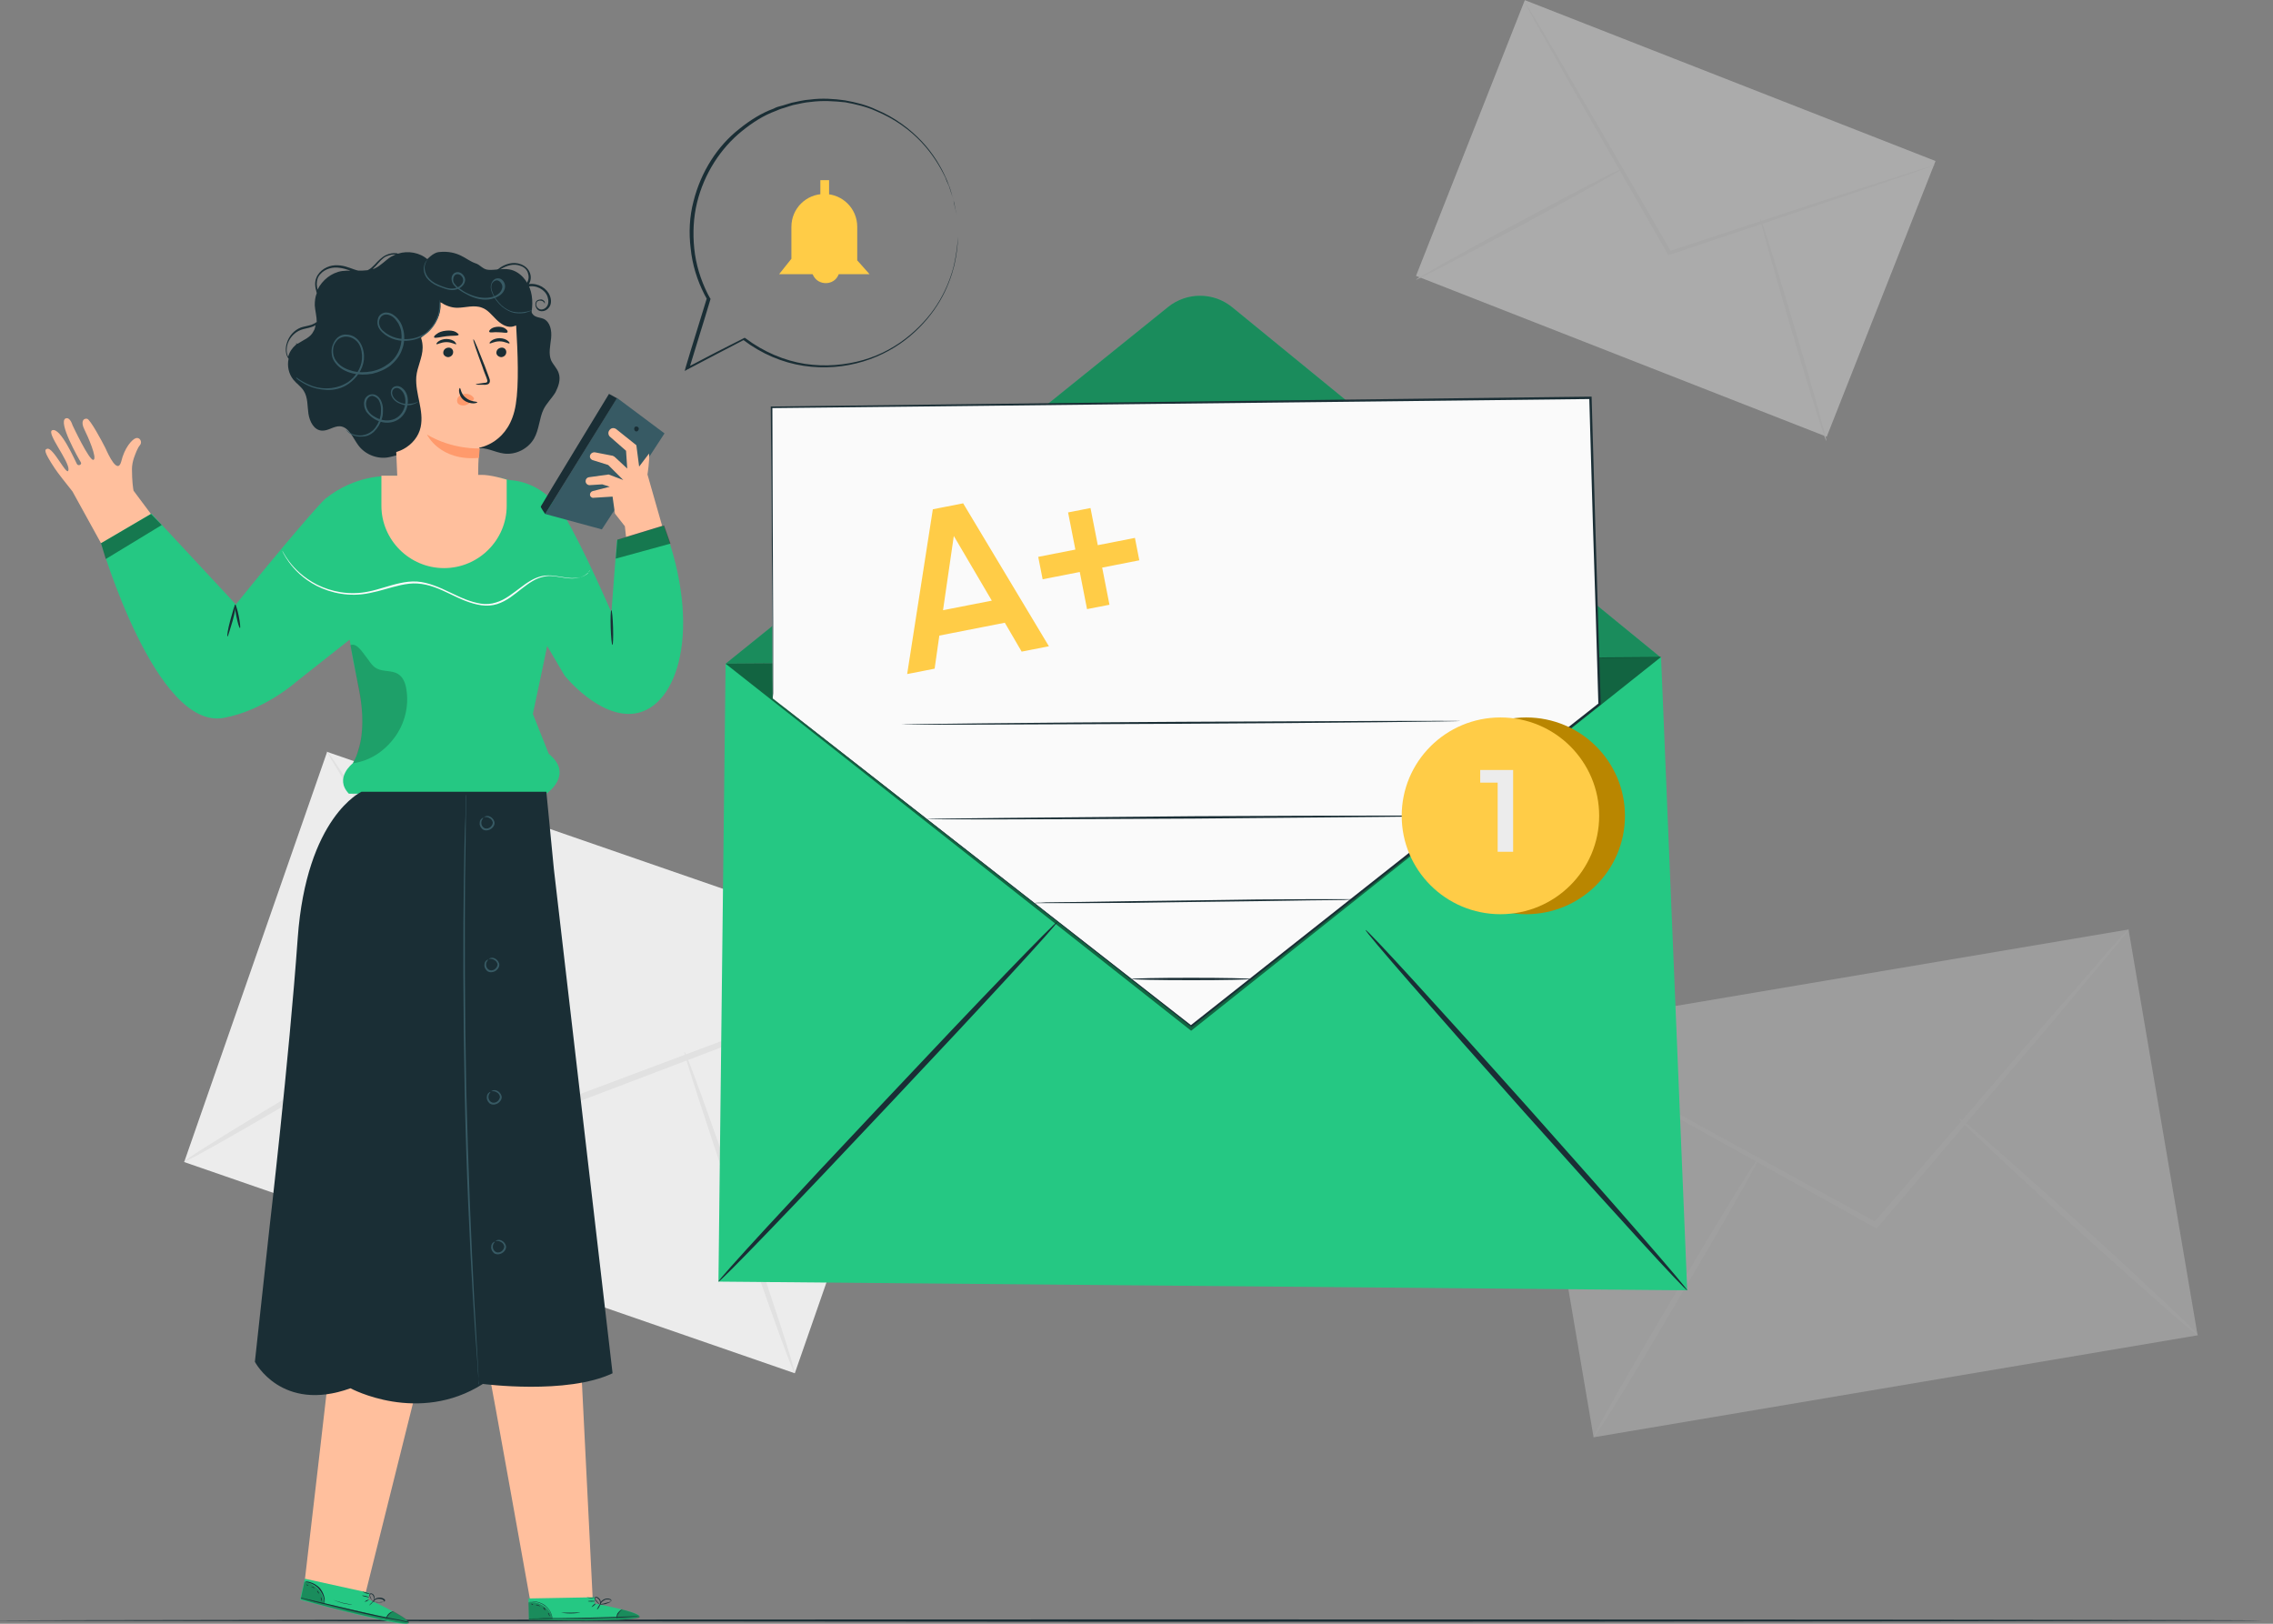 <svg width="203" height="145" viewBox="0 0 203 145" fill="none" xmlns="http://www.w3.org/2000/svg">
<rect x="0" y="0" width="203" height="145" fill="#808080" stroke="none"/>
<g clip-path="url(#clip0_39_384)">
<path d="M83.749 86.005L29.215 67.143L16.449 103.771L70.983 122.633L83.749 86.005Z" fill="#ECECEC"/>
<path d="M83.749 85.977C83.749 85.977 83.536 86.118 83.076 86.294C82.58 86.506 81.907 86.753 81.093 87.106C79.322 87.811 76.808 88.764 73.762 89.963C67.493 92.362 58.958 95.608 49.467 99.207L49.255 99.277L49.148 99.101C49.077 98.96 48.971 98.819 48.865 98.678C43.411 89.999 38.488 82.167 34.876 76.416C33.141 73.594 31.689 71.3 30.697 69.642C30.236 68.866 29.847 68.266 29.564 67.772C29.316 67.349 29.174 67.102 29.209 67.102C29.209 67.102 29.387 67.314 29.67 67.702C29.989 68.161 30.378 68.76 30.874 69.501C31.936 71.124 33.389 73.382 35.195 76.169C38.842 81.884 43.836 89.717 49.325 98.325C49.432 98.466 49.502 98.607 49.609 98.748L49.29 98.642C58.781 95.079 67.352 91.869 73.62 89.54C76.701 88.411 79.216 87.494 80.987 86.824C81.837 86.541 82.509 86.294 83.005 86.118C83.501 86.047 83.749 85.977 83.749 85.977Z" fill="#E1E1E1"/>
<path d="M16.46 103.723C16.389 103.582 22.232 99.983 29.528 95.679C36.823 91.375 42.773 87.953 42.844 88.094C42.915 88.235 37.071 91.833 29.776 96.138C22.48 100.477 16.53 103.864 16.46 103.723Z" fill="#E1E1E1"/>
<path d="M61.119 93.915C61.261 93.88 63.563 100.265 66.29 108.168C69.017 116.106 71.106 122.562 70.965 122.597C70.823 122.633 68.521 116.247 65.794 108.344C63.102 100.406 61.013 93.95 61.119 93.915Z" fill="#E1E1E1"/>
<g opacity="0.3">
<path d="M190.1 83.001L136.155 92.109L142.322 128.352L196.267 119.244L190.1 83.001Z" fill="#E1E1E1"/>
<path d="M190.136 83C190.136 83 189.994 83.212 189.711 83.564C189.392 83.953 188.967 84.482 188.436 85.117C187.267 86.493 185.638 88.433 183.655 90.832C179.546 95.665 173.915 102.263 167.718 109.566L167.576 109.707L167.399 109.601C167.257 109.53 167.116 109.46 166.974 109.354C158.474 104.627 150.789 100.358 145.158 97.218C142.396 95.665 140.165 94.395 138.571 93.478C137.827 93.055 137.225 92.702 136.8 92.455C136.411 92.208 136.198 92.067 136.198 92.067C136.198 92.067 136.446 92.173 136.836 92.384C137.296 92.631 137.898 92.949 138.642 93.337C140.271 94.219 142.538 95.418 145.3 96.936C150.931 100.04 158.651 104.274 167.187 108.931C167.328 109.001 167.47 109.107 167.612 109.178L167.293 109.248C173.561 101.981 179.228 95.418 183.336 90.62C185.39 88.292 187.054 86.387 188.223 85.011C188.79 84.376 189.25 83.882 189.569 83.494C189.959 83.176 190.1 83 190.136 83Z" fill="#ECECEC"/>
<path d="M142.326 128.335C142.22 128.264 145.407 122.619 149.515 115.704C153.588 108.79 156.988 103.251 157.129 103.321C157.236 103.392 154.048 109.036 149.94 115.951C145.867 122.866 142.467 128.405 142.326 128.335Z" fill="#ECECEC"/>
<path d="M174.978 99.864C175.085 99.758 179.901 104.027 185.815 109.354C191.694 114.717 196.405 119.127 196.298 119.232C196.192 119.338 191.376 115.069 185.461 109.742C179.582 104.38 174.872 99.97 174.978 99.864Z" fill="#ECECEC"/>
</g>
<g opacity="0.4">
<path d="M172.862 14.38L136.181 0.012L126.462 24.636L163.143 39.003L172.862 14.38Z" fill="#ECECEC"/>
<path d="M172.853 14.712C172.853 14.712 172.711 14.782 172.392 14.888C172.038 15.029 171.578 15.17 171.011 15.382C169.772 15.805 168.036 16.405 165.947 17.111C161.626 18.557 155.676 20.568 149.125 22.756L148.983 22.791L148.912 22.65C148.841 22.544 148.806 22.438 148.735 22.332C145.264 16.264 142.112 10.796 139.81 6.774C138.712 4.798 137.792 3.175 137.154 2.046C136.871 1.517 136.623 1.094 136.446 0.741C136.304 0.459 136.198 0.282 136.233 0.282C136.233 0.282 136.34 0.423 136.517 0.706C136.694 1.023 136.977 1.446 137.296 1.976C137.969 3.105 138.925 4.692 140.058 6.668C142.396 10.655 145.583 16.123 149.089 22.191C149.16 22.297 149.195 22.403 149.266 22.509L149.054 22.438C155.641 20.286 161.555 18.31 165.911 16.899C168.036 16.229 169.772 15.664 171.011 15.276C171.578 15.1 172.038 14.959 172.392 14.853C172.676 14.747 172.853 14.712 172.853 14.712Z" fill="#E1E1E1"/>
<path d="M126.459 24.978C126.424 24.907 130.497 22.579 135.596 19.863C140.696 17.111 144.84 14.959 144.911 15.065C144.946 15.135 140.873 17.428 135.773 20.18C130.674 22.897 126.495 25.049 126.459 24.978Z" fill="#E1E1E1"/>
<path d="M157.199 19.51C157.305 19.474 158.687 23.884 160.316 29.388C161.945 34.856 163.184 39.337 163.114 39.372C163.007 39.407 161.626 34.998 159.997 29.494C158.368 23.99 157.128 19.51 157.199 19.51Z" fill="#E1E1E1"/>
</g>
<path d="M202 144.718C202 144.753 156.562 144.824 100.5 144.824C44.438 144.788 -1 144.753 -1 144.718C-1 144.682 44.438 144.612 100.5 144.612C156.527 144.612 202 144.647 202 144.718Z" fill="#1A2E35"/>
<path d="M9.022 48.51L14.087 46.711L11.927 43.818C11.891 43.641 11.785 42.971 11.785 41.877C11.785 41.56 11.856 41.207 11.962 40.889C12.104 40.501 12.281 40.007 12.493 39.76C12.741 39.478 12.493 39.02 12.139 39.125C11.785 39.231 11.112 40.007 10.829 41.207C10.51 42.406 9.695 40.642 9.412 40.007C9.093 39.372 8.066 37.467 7.783 37.397C7.393 37.326 7.216 37.714 7.535 38.349C7.854 38.984 8.704 40.925 8.35 41.066C7.995 41.207 6.473 37.961 6.473 37.961C6.473 37.961 6.26 37.22 5.871 37.361C5.127 37.644 7.039 40.995 7.216 41.277C7.358 41.489 6.968 41.666 6.862 41.419C6.72 41.172 5.41 38.138 4.666 38.42C4.1 38.631 6.189 41.172 6.118 41.948C6.048 42.724 4.737 39.866 4.206 40.078C3.994 40.148 3.852 40.254 4.879 41.807C5.233 42.336 5.835 43.077 6.473 43.888L9.022 48.51Z" fill="#FFBF9D"/>
<path d="M54.602 54.684C54.602 54.684 52.087 48.862 50.387 46.04C48.758 43.394 46.598 42.935 45.465 42.865C44.615 42.618 44.013 42.583 44.013 42.583L34.628 42.512C34.628 42.512 31.724 42.371 29.032 44.558C28.607 44.911 25.349 48.651 21.064 53.978L13.52 45.864L9.022 48.51C9.022 48.51 13.91 65.268 20.001 64.103C23.613 63.433 26.447 60.893 26.447 60.893L31.228 57.118L31.334 57.753C31.44 58.529 31.688 59.764 31.865 60.54C32.432 62.939 32.751 66.079 31.511 68.161C31.511 68.161 29.811 69.466 31.157 70.877H48.794C48.794 70.877 51.308 69.184 49.006 67.314L47.59 63.751L48.51 59.411L48.865 57.682L50.423 60.328C50.423 60.328 53.504 64.174 56.691 63.715C60.552 63.151 62.747 56.166 59.277 46.957L55.098 48.227L54.602 54.684Z" fill="#25C883"/>
<g opacity="0.4">
<path d="M9.022 48.51L9.447 49.921L14.441 46.887L13.485 45.899L9.022 48.51Z" fill="black"/>
</g>
<g opacity="0.2">
<path d="M31.511 68.161C33.034 67.949 34.309 67.102 35.23 65.867C36.151 64.633 36.54 63.045 36.292 61.563C36.221 61.034 36.009 60.47 35.549 60.187C34.982 59.835 34.238 60.011 33.636 59.693C33.176 59.447 32.928 58.917 32.574 58.494C32.255 58.071 31.795 57.4 31.299 57.612C31.299 57.612 31.901 60.717 32.149 62.093C32.397 63.468 32.503 65.444 32.007 66.926C31.901 67.384 31.724 67.808 31.511 68.161Z" fill="black"/>
</g>
<path d="M20.32 56.836C20.249 56.836 20.355 56.166 20.568 55.389C20.78 54.613 20.957 53.978 21.028 53.978C21.099 53.978 20.993 54.648 20.78 55.425C20.532 56.236 20.355 56.871 20.32 56.836Z" fill="#1A2E35"/>
<path d="M21.116 55.067C21.232 55.64 21.372 56.095 21.43 56.083C21.487 56.072 21.44 55.598 21.324 55.025C21.208 54.452 21.068 53.997 21.01 54.008C20.953 54.02 21 54.494 21.116 55.067Z" fill="#1A2E35"/>
<path d="M55.098 35.527L48.688 45.899L53.752 47.275L59.347 38.702L55.098 35.527Z" fill="#375A64"/>
<path d="M54.708 44.347L54.92 45.864L55.806 46.993L55.912 47.945L59.135 46.957L57.825 42.371C57.825 42.371 58.037 41.03 57.966 40.501L57.081 41.666L56.833 39.76L55.027 38.314C54.814 38.173 54.566 38.208 54.425 38.42C54.283 38.596 54.319 38.843 54.46 38.984L55.912 40.254L56.018 41.842L54.956 40.854C54.85 40.748 54.708 40.678 54.602 40.678L53.15 40.395C52.937 40.36 52.725 40.501 52.689 40.713C52.654 40.889 52.796 41.066 52.973 41.101L54.319 41.524L55.664 42.865L54.354 42.371L52.583 42.618C52.406 42.653 52.3 42.794 52.3 42.971C52.3 43.182 52.477 43.324 52.654 43.324L53.787 43.253L54.46 43.465L52.937 43.853C52.796 43.888 52.689 44.029 52.689 44.17C52.689 44.347 52.866 44.488 53.008 44.453L54.708 44.347Z" fill="#FFBF9D"/>
<g opacity="0.4">
<path d="M55.133 48.192L54.991 49.886L59.879 48.545L59.312 46.922L55.133 48.192Z" fill="black"/>
</g>
<path d="M48.688 45.899C48.688 45.899 48.263 45.299 48.298 45.229C48.333 45.123 54.389 35.174 54.389 35.174L55.098 35.562L48.688 45.899Z" fill="#1A2E35"/>
<path d="M56.692 38.138C56.798 38.032 57.011 38.102 57.046 38.243C57.081 38.384 56.94 38.561 56.798 38.526C56.656 38.49 56.586 38.279 56.692 38.138Z" fill="#1A2E35"/>
<path d="M52.689 50.909C52.689 50.909 52.654 51.015 52.512 51.156C52.37 51.297 52.123 51.473 51.733 51.579C51.343 51.685 50.848 51.685 50.316 51.579C49.785 51.508 49.148 51.332 48.51 51.508C47.837 51.65 47.235 52.073 46.598 52.567C45.96 53.061 45.288 53.661 44.402 53.943C43.942 54.084 43.481 54.119 42.986 54.049C42.49 53.978 42.029 53.837 41.569 53.661C40.648 53.308 39.763 52.779 38.771 52.426C38.275 52.249 37.779 52.144 37.284 52.108C36.788 52.073 36.292 52.144 35.796 52.249C34.84 52.461 33.955 52.779 33.034 52.955C31.228 53.343 29.528 52.955 28.288 52.32C27.049 51.685 26.27 50.838 25.809 50.203C25.349 49.568 25.207 49.18 25.207 49.18C25.242 49.18 25.384 49.568 25.845 50.168C26.305 50.768 27.084 51.579 28.324 52.214C29.528 52.814 31.192 53.202 32.963 52.814C33.848 52.638 34.734 52.285 35.725 52.073C36.221 51.967 36.717 51.897 37.248 51.932C37.779 51.967 38.275 52.108 38.771 52.285C39.763 52.638 40.648 53.167 41.569 53.52C42.029 53.696 42.49 53.837 42.95 53.907C43.41 53.978 43.871 53.943 44.296 53.802C45.146 53.555 45.819 52.955 46.456 52.496C47.094 52.002 47.731 51.579 48.439 51.438C49.148 51.297 49.785 51.473 50.316 51.544C50.848 51.65 51.308 51.65 51.698 51.579C52.087 51.508 52.335 51.332 52.477 51.226C52.618 50.979 52.689 50.909 52.689 50.909Z" fill="#FAFAFA"/>
<path d="M54.54 56.045C54.567 56.902 54.636 57.595 54.695 57.593C54.753 57.592 54.779 56.895 54.752 56.038C54.726 55.182 54.657 54.489 54.598 54.49C54.539 54.492 54.513 55.188 54.54 56.045Z" fill="#1A2E35"/>
<path d="M43.658 122.491C43.8 123.091 47.412 143.271 47.412 143.271L52.937 142.848L51.91 122.245L43.658 122.491Z" fill="#FFBF9D"/>
<path d="M53.114 143.201V142.636L47.199 142.742L47.235 144.647H47.589C49.218 144.718 55.84 144.824 56.903 144.471C58.142 144.118 53.114 143.201 53.114 143.201Z" fill="#25C883"/>
<g opacity="0.3">
<path d="M49.359 144.577C49.253 144.118 48.97 143.695 48.58 143.448C48.191 143.165 47.695 143.024 47.199 143.095L47.235 144.612L49.359 144.577Z" fill="black"/>
</g>
<g opacity="0.3">
<path d="M55.558 143.73C55.558 143.73 57.329 144.153 57.116 144.436C56.904 144.718 50.21 144.824 47.235 144.647V144.541L55.062 144.471C55.062 144.436 55.239 143.765 55.558 143.73Z" fill="black"/>
</g>
<path d="M47.164 144.506C47.164 144.506 47.2 144.506 47.27 144.506C47.341 144.506 47.447 144.506 47.554 144.506C47.837 144.506 48.191 144.506 48.616 144.541C49.502 144.541 50.776 144.541 52.158 144.541C53.539 144.506 54.778 144.471 55.664 144.436C56.089 144.4 56.443 144.4 56.726 144.365C56.832 144.365 56.939 144.365 57.01 144.33C57.08 144.33 57.116 144.33 57.116 144.33C57.116 144.33 57.08 144.33 57.01 144.33C56.939 144.33 56.832 144.33 56.726 144.33C56.443 144.33 56.089 144.365 55.664 144.365C54.778 144.4 53.503 144.436 52.158 144.471C50.776 144.506 49.537 144.506 48.651 144.506C48.227 144.506 47.872 144.506 47.589 144.506C47.483 144.506 47.377 144.506 47.306 144.506C47.2 144.506 47.164 144.506 47.164 144.506Z" fill="#1A2E35"/>
<path d="M55.062 144.541C55.097 144.541 55.097 144.294 55.239 144.083C55.38 143.836 55.593 143.73 55.593 143.695C55.593 143.695 55.345 143.8 55.168 144.047C55.026 144.259 55.062 144.541 55.062 144.541Z" fill="#1A2E35"/>
<path d="M53.326 143.73C53.326 143.73 53.432 143.659 53.503 143.518C53.574 143.377 53.645 143.271 53.609 143.271C53.609 143.271 53.503 143.342 53.432 143.483C53.361 143.624 53.29 143.73 53.326 143.73Z" fill="#1A2E35"/>
<path d="M52.83 143.518C52.83 143.518 52.936 143.483 53.043 143.377C53.149 143.307 53.22 143.201 53.184 143.201C53.184 143.201 53.078 143.236 52.972 143.342C52.901 143.412 52.83 143.518 52.83 143.518Z" fill="#1A2E35"/>
<path d="M52.83 142.954C52.654 142.955 52.511 142.972 52.512 142.992C52.512 143.011 52.655 143.026 52.831 143.025C53.007 143.023 53.149 143.006 53.149 142.987C53.149 142.967 53.006 142.953 52.83 142.954Z" fill="#1A2E35"/>
<path d="M52.405 142.636C52.405 142.636 52.547 142.707 52.759 142.707C52.972 142.707 53.114 142.672 53.114 142.672C53.114 142.636 52.972 142.672 52.759 142.672C52.582 142.672 52.405 142.636 52.405 142.636Z" fill="#1A2E35"/>
<path d="M53.503 143.271C53.503 143.271 53.645 143.307 53.892 143.271C53.999 143.271 54.14 143.236 54.282 143.165C54.353 143.13 54.424 143.13 54.495 143.06C54.53 143.024 54.565 142.989 54.601 142.954C54.601 142.919 54.601 142.848 54.53 142.813C54.176 142.636 53.822 142.848 53.68 143.024C53.609 143.13 53.574 143.201 53.574 143.271C53.574 143.342 53.574 143.377 53.574 143.377C53.574 143.377 53.609 143.236 53.751 143.06C53.822 142.989 53.928 142.918 54.07 142.848C54.211 142.813 54.388 142.813 54.53 142.883C54.601 142.919 54.565 142.989 54.495 143.024C54.424 143.06 54.353 143.095 54.282 143.095C54.14 143.13 53.999 143.165 53.892 143.201C53.645 143.236 53.503 143.271 53.503 143.271Z" fill="#1A2E35"/>
<path d="M53.61 143.271C53.61 143.271 53.681 143.201 53.645 143.024C53.645 142.954 53.61 142.848 53.539 142.777C53.468 142.707 53.397 142.601 53.22 142.601C53.149 142.601 53.078 142.707 53.114 142.777C53.114 142.848 53.149 142.883 53.185 142.918C53.256 142.989 53.291 143.06 53.362 143.13C53.468 143.236 53.574 143.271 53.61 143.271C53.574 143.271 53.504 143.201 53.397 143.095C53.362 143.024 53.291 142.954 53.22 142.883C53.149 142.813 53.114 142.672 53.22 142.672C53.326 142.672 53.397 142.742 53.468 142.813C53.539 142.883 53.574 142.954 53.574 143.024C53.61 143.201 53.574 143.271 53.61 143.271Z" fill="#1A2E35"/>
<path d="M47.235 143.024C47.235 143.024 47.412 142.989 47.66 143.024C47.908 143.06 48.298 143.13 48.617 143.377C48.935 143.589 49.148 143.906 49.219 144.153C49.325 144.4 49.325 144.541 49.325 144.541C49.325 144.541 49.325 144.506 49.325 144.436C49.325 144.365 49.289 144.259 49.254 144.153C49.183 143.906 48.971 143.589 48.652 143.342C48.298 143.095 47.944 143.024 47.66 142.989C47.519 142.989 47.412 142.989 47.342 142.989C47.271 143.024 47.235 143.024 47.235 143.024Z" fill="#1A2E35"/>
<path d="M50.103 144.012C50.103 144.012 50.493 144.083 50.953 144.083C51.414 144.083 51.803 144.012 51.803 144.012C51.803 143.977 51.414 144.012 50.953 144.012C50.493 144.012 50.103 144.012 50.103 144.012Z" fill="#1A2E35"/>
<path d="M48.935 144.047C48.935 144.047 48.97 144.118 49.005 144.189C49.041 144.259 49.076 144.33 49.076 144.33C49.112 144.33 49.112 144.259 49.041 144.153C49.041 144.083 48.97 144.012 48.935 144.047Z" fill="#1A2E35"/>
<path d="M48.51 143.554C48.51 143.554 48.545 143.624 48.581 143.695C48.651 143.765 48.687 143.8 48.722 143.765C48.722 143.765 48.687 143.695 48.651 143.624C48.581 143.554 48.51 143.518 48.51 143.554Z" fill="#1A2E35"/>
<path d="M47.872 143.342C47.872 143.377 47.943 143.342 48.049 143.377C48.12 143.412 48.191 143.448 48.226 143.448C48.226 143.448 48.191 143.377 48.085 143.342C47.943 143.271 47.872 143.307 47.872 143.342Z" fill="#1A2E35"/>
<path d="M47.447 143.236C47.447 143.236 47.483 143.271 47.518 143.307C47.553 143.307 47.624 143.307 47.624 143.307C47.624 143.307 47.589 143.271 47.553 143.236C47.483 143.201 47.447 143.201 47.447 143.236Z" fill="#1A2E35"/>
<path d="M29.563 120.798C29.528 121.433 27.226 141.084 27.226 141.084L32.644 142.283L37.638 122.28L29.563 120.798Z" fill="#FFBF9D"/>
<path d="M32.892 142.813L32.998 142.248L27.226 140.978L26.801 142.848L27.155 142.954C28.713 143.377 35.123 145.071 36.257 145C37.532 144.929 32.892 142.813 32.892 142.813Z" fill="#25C883"/>
<g opacity="0.3">
<path d="M28.926 143.236C28.926 142.777 28.785 142.319 28.43 141.931C28.112 141.578 27.651 141.331 27.191 141.26L26.872 142.742L28.926 143.236Z" fill="black"/>
</g>
<g opacity="0.3">
<path d="M35.159 143.906C35.159 143.906 36.753 144.753 36.505 144.965C36.222 145.176 29.705 143.695 26.872 142.813L26.907 142.707L34.522 144.471C34.486 144.471 34.805 143.871 35.159 143.906Z" fill="black"/>
</g>
<path d="M26.801 142.672C26.801 142.672 26.836 142.672 26.907 142.707C26.978 142.742 27.084 142.742 27.19 142.777C27.474 142.848 27.828 142.954 28.217 143.06C29.103 143.271 30.307 143.589 31.653 143.906C32.998 144.224 34.203 144.471 35.088 144.612C35.513 144.682 35.867 144.753 36.15 144.824C36.257 144.859 36.363 144.859 36.434 144.859C36.505 144.859 36.54 144.859 36.54 144.859C36.54 144.859 36.505 144.859 36.434 144.824C36.363 144.788 36.257 144.788 36.15 144.753C35.867 144.682 35.513 144.612 35.088 144.541C34.203 144.365 32.998 144.118 31.653 143.8C30.307 143.483 29.103 143.201 28.217 142.989C27.792 142.883 27.474 142.813 27.19 142.742C27.084 142.707 26.978 142.707 26.907 142.672C26.836 142.707 26.801 142.672 26.801 142.672Z" fill="#1A2E35"/>
<path d="M34.486 144.577C34.521 144.577 34.556 144.365 34.769 144.153C34.981 143.942 35.229 143.871 35.194 143.871C35.194 143.871 34.911 143.906 34.698 144.118C34.486 144.33 34.45 144.577 34.486 144.577Z" fill="#1A2E35"/>
<path d="M32.963 143.377C32.963 143.377 33.069 143.307 33.175 143.201C33.282 143.095 33.352 142.989 33.352 142.989C33.352 142.989 33.246 143.06 33.14 143.165C33.034 143.271 32.963 143.377 32.963 143.377Z" fill="#1A2E35"/>
<path d="M32.538 143.06C32.538 143.06 32.644 143.024 32.751 142.989C32.857 142.918 32.963 142.883 32.928 142.848C32.928 142.848 32.821 142.883 32.715 142.918C32.644 142.989 32.538 143.06 32.538 143.06Z" fill="#1A2E35"/>
<path d="M32.661 142.523C32.49 142.482 32.347 142.465 32.343 142.484C32.338 142.503 32.474 142.551 32.645 142.591C32.816 142.632 32.959 142.649 32.963 142.63C32.968 142.611 32.833 142.563 32.661 142.523Z" fill="#1A2E35"/>
<path d="M32.361 142.107C32.361 142.107 32.468 142.213 32.68 142.283C32.857 142.354 33.034 142.319 33.034 142.319C33.034 142.283 32.893 142.283 32.715 142.213C32.503 142.178 32.361 142.107 32.361 142.107Z" fill="#1A2E35"/>
<path d="M33.246 142.989C33.246 142.989 33.388 143.06 33.6 143.06C33.706 143.06 33.848 143.095 34.025 143.06C34.096 143.06 34.167 143.06 34.273 143.024C34.309 143.024 34.379 142.989 34.379 142.954C34.415 142.918 34.379 142.848 34.344 142.813C34.025 142.566 33.636 142.672 33.459 142.813C33.352 142.883 33.317 142.954 33.282 143.024C33.246 143.095 33.246 143.13 33.246 143.13C33.246 143.13 33.317 142.989 33.494 142.883C33.565 142.813 33.706 142.777 33.848 142.777C33.99 142.777 34.167 142.813 34.273 142.918C34.309 142.989 34.273 143.024 34.202 143.06C34.132 143.095 34.061 143.095 33.99 143.095C33.848 143.095 33.706 143.095 33.6 143.095C33.423 142.989 33.282 142.954 33.246 142.989Z" fill="#1A2E35"/>
<path d="M33.352 143.024C33.352 143.024 33.423 142.954 33.458 142.813C33.458 142.742 33.458 142.636 33.423 142.53C33.388 142.425 33.317 142.319 33.14 142.283C33.069 142.283 32.998 142.354 32.998 142.425C32.998 142.495 32.998 142.53 33.033 142.601C33.069 142.707 33.104 142.777 33.175 142.848C33.246 142.954 33.317 142.989 33.352 143.024C33.317 142.989 33.246 142.918 33.175 142.813C33.14 142.742 33.104 142.672 33.069 142.566C33.033 142.495 33.033 142.354 33.14 142.354C33.246 142.354 33.317 142.46 33.352 142.566C33.388 142.636 33.423 142.742 33.423 142.813C33.388 142.918 33.352 142.989 33.352 143.024Z" fill="#1A2E35"/>
<path d="M27.226 141.26C27.226 141.26 27.403 141.296 27.651 141.366C27.898 141.437 28.253 141.613 28.5 141.931C28.748 142.213 28.89 142.566 28.925 142.813C28.961 143.06 28.925 143.201 28.961 143.201C28.961 143.201 28.961 143.165 28.996 143.095C28.996 143.024 28.996 142.918 28.996 142.777C28.961 142.53 28.855 142.178 28.607 141.86C28.323 141.543 27.969 141.366 27.721 141.296C27.58 141.26 27.474 141.225 27.403 141.225C27.261 141.26 27.226 141.26 27.226 141.26Z" fill="#1A2E35"/>
<path d="M29.775 142.883C29.775 142.883 30.13 143.024 30.59 143.165C31.05 143.271 31.44 143.307 31.44 143.307C31.44 143.271 31.05 143.236 30.59 143.13C30.13 142.989 29.775 142.883 29.775 142.883Z" fill="#1A2E35"/>
<path d="M28.643 142.636C28.643 142.636 28.643 142.707 28.678 142.813C28.713 142.883 28.713 142.989 28.713 142.989C28.749 142.989 28.749 142.918 28.749 142.813C28.713 142.707 28.678 142.636 28.643 142.636Z" fill="#1A2E35"/>
<path d="M28.323 142.072C28.323 142.072 28.323 142.142 28.394 142.213C28.43 142.283 28.5 142.319 28.5 142.319C28.5 142.319 28.5 142.248 28.43 142.178C28.394 142.107 28.359 142.036 28.323 142.072Z" fill="#1A2E35"/>
<path d="M27.792 141.684C27.792 141.719 27.863 141.719 27.934 141.754C28.005 141.79 28.075 141.86 28.075 141.86C28.075 141.86 28.075 141.754 27.969 141.719C27.863 141.684 27.792 141.684 27.792 141.684Z" fill="#1A2E35"/>
<path d="M27.367 141.507C27.367 141.507 27.367 141.543 27.438 141.578C27.473 141.613 27.509 141.613 27.544 141.613C27.544 141.613 27.544 141.578 27.473 141.543C27.438 141.507 27.367 141.472 27.367 141.507Z" fill="#1A2E35"/>
<path d="M49.892 33.304C49.75 32.881 49.396 32.563 49.219 32.175C48.971 31.575 49.148 30.87 49.219 30.2C49.29 29.529 49.148 28.753 48.546 28.471C48.298 28.365 48.015 28.365 47.767 28.224C47.307 27.942 47.307 27.271 47.271 26.707C47.236 26.354 47.165 25.966 46.988 25.648C47.023 25.648 47.059 25.613 47.094 25.613C47.873 25.401 48.688 25.86 48.9 26.495C49.007 26.813 49.007 27.166 48.83 27.377C48.653 27.624 48.334 27.695 48.157 27.589C47.944 27.483 47.838 27.236 47.909 27.06C47.944 26.883 48.157 26.813 48.298 26.848C48.44 26.848 48.546 26.954 48.582 26.989C48.617 27.06 48.617 27.095 48.653 27.095C48.653 27.095 48.653 27.06 48.653 26.954C48.617 26.883 48.511 26.777 48.369 26.742C48.298 26.742 48.192 26.742 48.086 26.777C47.98 26.813 47.873 26.883 47.838 27.024C47.767 27.271 47.873 27.589 48.121 27.73C48.405 27.871 48.794 27.765 49.007 27.483C49.255 27.201 49.255 26.777 49.113 26.425C48.865 25.754 48.086 25.26 47.236 25.366C47.413 25.084 47.448 24.731 47.342 24.414C47.2 23.99 46.882 23.743 46.528 23.602C46.173 23.461 45.819 23.461 45.501 23.532C45.182 23.602 44.898 23.743 44.686 23.884C44.474 24.026 44.297 24.202 44.119 24.308C43.942 24.414 43.801 24.484 43.659 24.484C43.376 24.52 43.234 24.378 43.234 24.378C43.234 24.378 43.34 24.555 43.659 24.555C43.801 24.555 44.013 24.484 44.19 24.378C44.367 24.273 44.58 24.096 44.792 23.99C45.217 23.743 45.855 23.496 46.492 23.743C46.811 23.849 47.094 24.096 47.165 24.449C47.271 24.766 47.2 25.154 46.917 25.401C46.74 25.084 46.492 24.802 46.138 24.625C45.43 24.237 44.367 24.414 44.013 25.154L38.205 23.179C37.497 22.544 36.434 22.367 35.549 22.65C35.514 22.65 35.478 22.65 35.443 22.614C35.159 22.579 34.805 22.614 34.451 22.791C34.097 22.967 33.778 23.285 33.459 23.637C33.282 23.814 33.105 23.99 32.893 24.096C32.857 24.131 32.822 24.131 32.786 24.131C32.539 24.167 32.255 24.167 32.007 24.167C31.512 24.061 31.016 23.779 30.414 23.708C30.095 23.673 29.741 23.673 29.422 23.779C29.103 23.884 28.785 24.061 28.537 24.343C28.289 24.625 28.147 24.978 28.147 25.366C28.147 25.648 28.218 25.895 28.289 26.178C28.147 26.53 28.112 26.883 28.112 27.271C28.147 27.765 28.289 28.259 28.289 28.753C28.147 28.859 28.006 28.929 27.828 29C27.51 29.106 27.191 29.141 26.872 29.247C26.235 29.494 25.81 30.023 25.633 30.588C25.456 31.081 25.491 31.681 25.774 32.034C25.633 32.669 25.774 33.375 26.199 33.904C26.483 34.257 26.872 34.504 27.12 34.892C27.51 35.492 27.439 36.232 27.545 36.938C27.651 37.644 28.041 38.42 28.749 38.455C29.316 38.49 29.812 38.032 30.378 38.067C31.157 38.138 31.512 39.09 31.972 39.725C32.539 40.536 33.601 40.995 34.593 40.854C35.301 40.748 36.045 40.36 36.753 40.572C37.638 40.783 38.17 41.842 39.09 41.948C39.763 42.053 40.401 41.595 40.897 41.136C41.392 40.678 41.924 40.148 42.596 40.043C43.411 39.901 44.19 40.395 45.005 40.501C46.067 40.642 47.165 40.078 47.696 39.161C48.157 38.349 48.157 37.361 48.546 36.55C48.83 35.985 49.29 35.562 49.609 35.033C49.857 34.539 50.105 33.904 49.892 33.304ZM26.589 30.693C26.447 30.658 26.376 30.693 26.376 30.693C26.376 30.693 26.447 30.693 26.518 30.729C26.483 30.764 26.447 30.764 26.412 30.799C26.093 31.081 25.845 31.434 25.739 31.858C25.562 31.54 25.562 31.081 25.703 30.658C25.881 30.164 26.305 29.67 26.872 29.459C27.155 29.353 27.474 29.317 27.793 29.212C27.935 29.176 28.076 29.106 28.183 29.035C28.147 29.212 28.112 29.423 28.006 29.564C27.758 30.129 27.12 30.341 26.589 30.693ZM30.555 24.202C29.599 24.343 28.785 25.013 28.36 25.86C28.324 25.684 28.289 25.543 28.289 25.366C28.289 25.013 28.395 24.696 28.608 24.484C29.032 23.99 29.741 23.814 30.343 23.92C30.662 23.955 30.98 24.061 31.299 24.167C31.087 24.167 30.803 24.167 30.555 24.202ZM33.495 23.955C33.424 23.99 33.353 24.026 33.282 24.026C33.389 23.92 33.495 23.814 33.566 23.743C33.884 23.39 34.168 23.038 34.486 22.897C34.805 22.756 35.089 22.72 35.336 22.72C35.195 22.791 35.053 22.861 34.911 22.932C34.416 23.249 34.026 23.708 33.495 23.955Z" fill="#1A2E35"/>
<path d="M46.067 36.091C46.351 34.362 46.244 31.505 46.103 29.176C45.961 27.095 44.119 25.507 42.03 25.719L35.938 26.354C35.301 26.425 34.805 26.954 34.841 27.589L35.478 42.477C34.628 42.477 34.062 42.477 34.062 42.477V45.158C34.062 48.227 36.576 50.732 39.657 50.732C42.738 50.732 45.253 48.227 45.253 45.158V42.83C45.253 42.83 43.801 42.371 42.915 42.406C42.88 42.406 42.774 42.406 42.703 42.406C42.703 41.03 42.809 39.972 42.809 39.972C42.809 39.972 45.536 39.584 46.067 36.091Z" fill="#FFBF9D"/>
<path d="M45.217 31.434C45.217 31.681 45.04 31.858 44.792 31.893C44.544 31.893 44.332 31.716 44.332 31.505C44.332 31.258 44.509 31.081 44.757 31.046C45.005 31.011 45.217 31.187 45.217 31.434Z" fill="#1A2E35"/>
<path d="M45.501 30.658C45.43 30.729 45.111 30.482 44.615 30.482C44.119 30.482 43.765 30.729 43.73 30.658C43.694 30.623 43.765 30.517 43.907 30.411C44.048 30.305 44.332 30.2 44.615 30.2C44.934 30.2 45.182 30.305 45.323 30.411C45.465 30.517 45.536 30.623 45.501 30.658Z" fill="#1A2E35"/>
<path d="M40.472 31.434C40.472 31.681 40.295 31.858 40.047 31.893C39.799 31.893 39.587 31.716 39.587 31.505C39.587 31.258 39.764 31.081 40.012 31.046C40.26 31.011 40.472 31.187 40.472 31.434Z" fill="#1A2E35"/>
<path d="M40.755 30.729C40.684 30.799 40.366 30.552 39.87 30.552C39.374 30.552 39.02 30.799 38.985 30.729C38.949 30.693 39.02 30.588 39.162 30.482C39.303 30.376 39.587 30.27 39.87 30.27C40.189 30.27 40.437 30.376 40.578 30.482C40.72 30.623 40.755 30.729 40.755 30.729Z" fill="#1A2E35"/>
<path d="M42.49 34.327C42.49 34.292 42.774 34.257 43.27 34.186C43.376 34.186 43.517 34.151 43.517 34.08C43.553 33.974 43.482 33.869 43.447 33.727C43.34 33.445 43.199 33.128 43.092 32.775C42.597 31.434 42.207 30.341 42.278 30.305C42.349 30.27 42.774 31.364 43.305 32.704C43.411 33.022 43.553 33.339 43.659 33.657C43.694 33.798 43.801 33.939 43.73 34.151C43.694 34.257 43.588 34.327 43.517 34.327C43.447 34.362 43.376 34.362 43.305 34.362C42.809 34.362 42.49 34.362 42.49 34.327Z" fill="#1A2E35"/>
<path d="M42.844 40.043C42.844 40.043 40.471 40.184 38.134 38.808C38.134 38.808 39.267 41.207 42.773 40.889L42.844 40.043Z" fill="#FF9A6C"/>
<path d="M42.278 35.492C42.101 35.245 41.782 35.139 41.499 35.174C41.287 35.209 41.074 35.28 40.932 35.456C40.791 35.633 40.791 35.88 40.897 36.021C41.039 36.197 41.287 36.232 41.535 36.197C41.782 36.127 41.959 35.985 42.137 35.844C42.172 35.809 42.243 35.774 42.278 35.703C42.349 35.633 42.349 35.562 42.278 35.492Z" fill="#FF9A6C"/>
<path d="M41.074 34.645C41.145 34.645 41.145 35.174 41.605 35.527C42.065 35.915 42.632 35.844 42.632 35.915C42.632 35.95 42.49 36.021 42.278 36.021C42.03 36.021 41.711 35.95 41.428 35.738C41.145 35.527 41.038 35.209 41.003 34.998C40.967 34.786 41.038 34.645 41.074 34.645Z" fill="#1A2E35"/>
<path d="M40.967 29.882C40.932 30.023 40.436 29.953 39.869 30.023C39.303 30.094 38.842 30.235 38.771 30.129C38.736 30.058 38.807 29.953 39.019 29.811C39.196 29.67 39.48 29.564 39.834 29.529C40.188 29.494 40.471 29.529 40.684 29.635C40.861 29.741 40.967 29.847 40.967 29.882Z" fill="#1A2E35"/>
<path d="M45.324 29.67C45.253 29.776 44.899 29.67 44.509 29.67C44.12 29.635 43.765 29.741 43.695 29.635C43.659 29.564 43.73 29.459 43.872 29.353C44.013 29.247 44.261 29.176 44.544 29.176C44.828 29.176 45.076 29.282 45.182 29.388C45.324 29.494 45.359 29.6 45.324 29.67Z" fill="#1A2E35"/>
<path d="M47.413 26.037C47.166 25.119 46.457 24.237 45.501 24.061C44.899 23.955 44.261 24.131 43.624 24.096C43.093 24.061 42.916 23.637 42.42 23.496C41.605 23.214 40.968 22.332 39.197 22.509C38.737 22.544 38.099 23.108 37.674 23.743C37.001 23.461 36.116 23.779 35.62 23.99C34.593 24.449 33.956 25.578 33.779 26.742C33.566 27.906 33.743 29.106 33.92 30.235C33.991 30.764 34.062 31.293 34.133 31.822C34.168 32.175 34.239 32.528 34.416 32.846L33.602 40.325C35.195 40.925 37.214 39.831 37.568 38.138C37.887 36.656 37.072 35.174 37.178 33.657C37.249 32.775 37.745 31.928 37.745 31.046C37.745 30.764 37.71 30.482 37.603 30.164C39.02 29 39.41 28.083 39.339 26.989C39.764 27.271 40.295 27.483 40.826 27.483C41.57 27.483 42.349 27.201 43.057 27.483C43.553 27.659 43.907 28.118 44.297 28.506C44.687 28.894 45.182 29.247 45.714 29.176C45.962 29.141 46.209 29 46.457 28.929C46.705 28.824 46.989 28.788 47.201 28.929C47.52 27.977 47.661 26.989 47.413 26.037Z" fill="#1A2E35"/>
<path d="M26.447 33.692C26.447 33.657 26.801 34.01 27.616 34.362C28.006 34.539 28.537 34.68 29.139 34.68C29.741 34.68 30.449 34.539 31.087 34.116C31.689 33.692 32.255 32.951 32.326 32.069C32.362 31.646 32.291 31.152 32.078 30.764C31.866 30.376 31.405 30.058 30.91 30.058C30.662 30.058 30.449 30.129 30.237 30.27C30.06 30.411 29.918 30.623 29.812 30.87C29.67 31.364 29.741 31.928 30.095 32.316C30.414 32.74 30.945 32.987 31.476 33.128C32.008 33.269 32.609 33.269 33.176 33.163C33.743 33.057 34.274 32.81 34.734 32.457C35.195 32.105 35.514 31.646 35.691 31.152C35.868 30.658 35.903 30.094 35.832 29.6C35.797 29.353 35.691 29.106 35.584 28.894C35.443 28.683 35.301 28.471 35.124 28.33C34.947 28.189 34.699 28.083 34.486 28.083C34.274 28.083 34.062 28.189 33.955 28.4C33.849 28.577 33.814 28.824 33.885 29.035C33.955 29.247 34.062 29.423 34.239 29.564C34.911 30.164 35.797 30.341 36.541 30.27C37.32 30.2 37.957 29.847 38.347 29.423C38.772 29 38.984 28.506 39.126 28.083C39.338 27.236 39.197 26.742 39.232 26.777C39.232 26.777 39.268 26.883 39.303 27.13C39.338 27.342 39.303 27.695 39.197 28.118C39.09 28.541 38.843 29.035 38.418 29.494C37.993 29.953 37.32 30.341 36.541 30.411C35.761 30.517 34.841 30.341 34.132 29.67C33.955 29.494 33.814 29.317 33.743 29.071C33.672 28.824 33.707 28.541 33.814 28.294C33.955 28.047 34.239 27.906 34.486 27.906C34.77 27.906 35.018 28.012 35.23 28.189C35.443 28.33 35.62 28.577 35.761 28.788C35.903 29.035 35.974 29.282 36.045 29.564C36.151 30.094 36.116 30.693 35.903 31.223C35.726 31.752 35.337 32.246 34.876 32.634C34.416 32.987 33.849 33.234 33.247 33.375C32.645 33.48 32.043 33.48 31.476 33.339C30.91 33.198 30.343 32.916 29.989 32.457C29.812 32.246 29.67 31.963 29.635 31.681C29.599 31.399 29.599 31.117 29.706 30.834C29.812 30.552 29.953 30.305 30.166 30.129C30.378 29.953 30.662 29.847 30.945 29.882C31.512 29.882 31.972 30.235 32.22 30.693C32.468 31.152 32.539 31.646 32.503 32.105C32.397 33.057 31.795 33.798 31.157 34.257C30.52 34.715 29.776 34.856 29.139 34.821C28.501 34.786 27.97 34.645 27.581 34.468C27.191 34.292 26.908 34.116 26.695 33.974C26.589 33.904 26.553 33.833 26.483 33.798C26.483 33.727 26.447 33.727 26.447 33.692Z" fill="#375A64"/>
<path d="M47.625 27.624C47.625 27.624 47.59 27.659 47.448 27.73C47.342 27.8 47.129 27.871 46.881 27.942C46.633 27.977 46.315 28.012 45.925 27.942C45.571 27.871 45.181 27.659 44.827 27.377C44.473 27.06 44.154 26.672 43.942 26.142C43.836 25.895 43.765 25.578 43.907 25.26C43.977 25.119 44.084 24.978 44.225 24.907C44.367 24.837 44.579 24.837 44.721 24.907C45.04 25.084 45.181 25.472 45.075 25.79C44.969 26.142 44.686 26.389 44.367 26.53C43.729 26.848 42.986 26.813 42.313 26.566C41.994 26.46 41.675 26.284 41.357 26.107C41.073 25.931 40.79 25.754 40.542 25.472C40.33 25.225 40.223 24.766 40.471 24.484C40.578 24.343 40.79 24.273 40.967 24.308C41.144 24.343 41.286 24.449 41.392 24.59C41.498 24.731 41.569 24.907 41.534 25.084C41.498 25.26 41.427 25.401 41.321 25.507C41.109 25.754 40.825 25.86 40.542 25.895C40.259 25.931 39.975 25.86 39.763 25.79C39.515 25.719 39.303 25.613 39.09 25.543C38.665 25.366 38.311 25.084 38.098 24.802C37.886 24.484 37.815 24.167 37.85 23.884C37.886 23.637 37.957 23.426 38.063 23.32C38.169 23.214 38.205 23.179 38.205 23.179C38.24 23.179 37.957 23.355 37.921 23.884C37.921 24.131 37.992 24.449 38.205 24.731C38.417 25.013 38.736 25.26 39.161 25.437C39.586 25.613 40.046 25.825 40.542 25.754C40.79 25.719 41.038 25.613 41.215 25.401C41.392 25.19 41.427 24.907 41.25 24.696C41.109 24.484 40.755 24.378 40.578 24.625C40.507 24.731 40.471 24.872 40.471 25.013C40.471 25.154 40.542 25.296 40.648 25.401C40.825 25.648 41.144 25.825 41.392 26.001C41.675 26.178 41.994 26.319 42.313 26.425C42.95 26.636 43.659 26.672 44.225 26.425C44.509 26.284 44.757 26.072 44.827 25.79C44.934 25.543 44.792 25.225 44.544 25.084C44.331 24.943 44.048 25.119 43.942 25.331C43.836 25.543 43.871 25.825 43.977 26.072C44.154 26.566 44.473 26.954 44.792 27.271C45.111 27.553 45.5 27.765 45.819 27.836C46.173 27.906 46.492 27.906 46.74 27.871C47.377 27.8 47.625 27.624 47.625 27.624Z" fill="#375A64"/>
<path d="M37.391 35.844C37.391 35.844 37.355 35.88 37.249 35.95C37.143 36.021 36.966 36.091 36.718 36.162C36.47 36.197 36.187 36.232 35.833 36.091C35.514 35.985 35.124 35.774 34.947 35.315C34.876 35.103 34.876 34.821 35.089 34.609C35.301 34.433 35.62 34.433 35.868 34.609C36.328 34.927 36.505 35.527 36.399 36.127C36.328 36.691 35.974 37.291 35.372 37.573C34.77 37.855 34.062 37.785 33.46 37.432C33.176 37.255 32.928 37.044 32.716 36.762C32.539 36.479 32.468 36.127 32.539 35.809C32.574 35.633 32.645 35.492 32.787 35.386C32.893 35.28 33.07 35.209 33.247 35.209C33.601 35.209 33.849 35.456 33.991 35.703C34.133 35.985 34.203 36.268 34.203 36.515C34.203 36.797 34.203 37.044 34.133 37.291C33.991 37.785 33.743 38.208 33.424 38.526C33.106 38.843 32.716 38.984 32.362 38.984C32.008 39.02 31.724 38.949 31.477 38.843C31.264 38.737 31.122 38.631 31.016 38.526C30.945 38.42 30.874 38.384 30.91 38.384C30.91 38.349 31.087 38.596 31.512 38.773C31.724 38.843 32.008 38.914 32.326 38.878C32.645 38.843 32.999 38.702 33.318 38.42C33.601 38.138 33.849 37.714 33.956 37.255C34.026 37.008 34.026 36.762 34.026 36.515C34.026 36.268 33.956 35.985 33.849 35.774C33.743 35.562 33.495 35.386 33.247 35.35C32.999 35.35 32.787 35.562 32.716 35.844C32.645 36.127 32.716 36.409 32.858 36.656C32.999 36.903 33.247 37.114 33.531 37.255C34.062 37.573 34.735 37.644 35.266 37.397C35.797 37.15 36.116 36.62 36.187 36.091C36.258 35.562 36.116 35.033 35.726 34.751C35.549 34.609 35.301 34.609 35.16 34.751C35.018 34.856 34.983 35.103 35.053 35.28C35.195 35.668 35.549 35.88 35.833 35.985C36.151 36.091 36.435 36.091 36.647 36.056C37.178 36.021 37.391 35.809 37.391 35.844Z" fill="#375A64"/>
<path d="M22.764 121.609C22.764 121.609 25.137 126.196 31.299 123.973C31.299 123.973 37.355 127.254 43.127 123.585C43.127 123.585 50.635 124.573 54.708 122.633L49.467 77.616L48.794 70.701H32.29C32.29 70.701 27.368 72.923 26.588 83.79C25.809 94.656 24.074 109.579 24.074 109.579L22.764 121.609Z" fill="#1A2E35"/>
<path d="M42.809 123.691C42.809 123.691 42.809 123.656 42.773 123.55C42.773 123.444 42.738 123.303 42.738 123.162C42.702 122.809 42.667 122.28 42.632 121.609C42.525 120.269 42.384 118.328 42.242 115.965C41.959 111.202 41.64 104.569 41.498 97.266C41.357 89.963 41.357 83.331 41.427 78.568C41.463 76.169 41.498 74.229 41.569 72.888C41.605 72.218 41.605 71.724 41.605 71.336C41.605 71.159 41.605 71.018 41.64 70.948C41.64 70.842 41.64 70.807 41.64 70.807C41.64 70.807 41.64 70.842 41.64 70.948C41.64 71.053 41.64 71.195 41.64 71.336C41.64 71.689 41.64 72.218 41.605 72.888C41.605 74.229 41.569 76.169 41.534 78.568C41.498 83.366 41.498 89.963 41.64 97.266C41.817 104.569 42.1 111.167 42.348 115.965C42.49 118.364 42.596 120.269 42.667 121.609C42.702 122.28 42.738 122.774 42.738 123.162C42.738 123.338 42.738 123.479 42.738 123.55C42.809 123.656 42.809 123.691 42.809 123.691Z" fill="#375A64"/>
<path d="M44.261 110.814C44.261 110.814 44.296 110.779 44.402 110.743C44.509 110.708 44.65 110.708 44.792 110.779C44.934 110.849 45.111 110.99 45.181 111.237C45.252 111.484 45.075 111.766 44.827 111.908C44.58 112.049 44.261 112.049 44.084 111.872C43.907 111.696 43.836 111.484 43.871 111.308C43.871 111.131 43.977 110.99 44.048 110.955C44.119 110.884 44.154 110.884 44.19 110.884C44.225 110.92 44.013 111.026 44.013 111.343C44.013 111.484 44.084 111.661 44.225 111.766C44.367 111.872 44.58 111.872 44.757 111.766C44.934 111.661 45.04 111.449 45.04 111.308C45.004 111.131 44.898 110.99 44.757 110.92C44.473 110.743 44.261 110.849 44.261 110.814Z" fill="#375A64"/>
<path d="M43.871 97.443C43.871 97.443 43.907 97.407 44.013 97.372C44.119 97.337 44.261 97.337 44.402 97.407C44.544 97.478 44.721 97.619 44.792 97.866C44.863 98.113 44.686 98.395 44.438 98.537C44.19 98.678 43.871 98.678 43.694 98.501C43.517 98.325 43.446 98.113 43.481 97.937C43.481 97.76 43.588 97.619 43.659 97.584C43.729 97.513 43.765 97.513 43.8 97.513C43.836 97.549 43.623 97.654 43.623 97.972C43.623 98.113 43.694 98.29 43.836 98.395C43.977 98.501 44.19 98.501 44.367 98.395C44.544 98.29 44.65 98.078 44.65 97.937C44.615 97.76 44.509 97.619 44.367 97.549C44.084 97.372 43.907 97.478 43.871 97.443Z" fill="#375A64"/>
<path d="M43.658 85.624C43.658 85.624 43.694 85.589 43.8 85.553C43.906 85.518 44.048 85.518 44.189 85.589C44.331 85.659 44.508 85.8 44.579 86.047C44.65 86.294 44.473 86.577 44.225 86.718C43.977 86.859 43.658 86.859 43.481 86.683C43.304 86.506 43.233 86.294 43.269 86.118C43.269 85.942 43.375 85.8 43.446 85.765C43.517 85.695 43.552 85.695 43.587 85.695C43.623 85.73 43.41 85.836 43.41 86.153C43.41 86.294 43.481 86.471 43.623 86.577C43.764 86.683 43.977 86.683 44.154 86.577C44.331 86.471 44.437 86.259 44.437 86.118C44.402 85.942 44.296 85.8 44.154 85.73C43.871 85.553 43.658 85.659 43.658 85.624Z" fill="#375A64"/>
<path d="M43.233 72.959C43.233 72.959 43.269 72.923 43.375 72.888C43.481 72.853 43.623 72.853 43.765 72.923C43.906 72.994 44.083 73.135 44.154 73.382C44.225 73.629 44.048 73.911 43.8 74.052C43.552 74.193 43.233 74.193 43.056 74.017C42.879 73.841 42.808 73.629 42.844 73.453C42.844 73.276 42.95 73.135 43.021 73.1C43.092 73.029 43.127 73.029 43.163 73.029C43.198 73.064 42.986 73.17 42.986 73.488C42.986 73.629 43.056 73.805 43.198 73.911C43.34 74.017 43.552 74.017 43.729 73.911C43.906 73.805 44.013 73.594 44.013 73.453C43.977 73.276 43.871 73.135 43.729 73.064C43.446 72.888 43.269 72.994 43.233 72.959Z" fill="#375A64"/>
<path d="M64.802 59.27L148.346 58.67L150.683 115.224L64.164 114.448L64.802 59.27Z" fill="#25C883"/>
<path d="M64.802 59.27L104.325 27.412C105.99 26.072 108.398 26.072 110.062 27.448L148.311 58.706" fill="#25C883"/>
<g opacity="0.3">
<path d="M64.802 59.27L104.325 27.412C105.99 26.072 108.398 26.072 110.062 27.448L148.311 58.706" fill="black"/>
</g>
<path d="M64.164 114.448C64.058 114.342 70.752 107.074 79.11 98.219C87.468 89.329 94.303 82.237 94.409 82.343C94.515 82.449 87.822 89.716 79.464 98.572C71.141 107.427 64.271 114.554 64.164 114.448Z" fill="#1A2E35"/>
<path d="M150.684 115.224C150.578 115.33 144.061 108.203 136.128 99.313C128.195 90.422 121.856 83.154 121.962 83.049C122.068 82.943 128.585 90.069 136.518 98.96C144.451 107.85 150.79 115.153 150.684 115.224Z" fill="#1A2E35"/>
<g opacity="0.5">
<path d="M148.346 58.67L106.379 92.045L64.802 59.27" fill="black"/>
</g>
<path d="M69.016 62.375L68.874 36.373L142.042 35.492L142.856 62.869L106.379 91.622L69.016 62.375Z" fill="#FAFAFA"/>
<path d="M69.016 62.375C69.016 62.375 69.264 62.551 69.689 62.904C70.149 63.257 70.822 63.786 71.672 64.456C73.407 65.797 75.957 67.808 79.216 70.348C85.732 75.428 95.082 82.731 106.414 91.586H106.308C116.862 83.26 129.293 73.417 142.786 62.798L142.75 62.869C142.609 57.647 142.432 52.179 142.255 46.605C142.148 42.865 142.042 39.161 141.936 35.527L142.042 35.633C112.577 35.95 86.546 36.268 68.91 36.444L68.981 36.373C69.016 44.558 69.016 51.05 69.051 55.495C69.051 57.718 69.051 59.447 69.051 60.611C69.051 61.175 69.051 61.634 69.051 61.916C69.016 62.198 69.016 62.375 69.016 62.375C69.016 62.375 69.016 62.234 69.016 61.916C69.016 61.634 69.016 61.175 69.016 60.611C69.016 59.447 68.981 57.753 68.981 55.53C68.945 51.085 68.91 44.558 68.839 36.373V36.303H68.91C86.582 36.091 112.577 35.774 142.042 35.421H142.148V35.527C142.255 39.161 142.361 42.865 142.467 46.605C142.644 52.179 142.786 57.647 142.963 62.869V62.904L142.927 62.939C129.434 73.558 116.968 83.401 106.45 91.692L106.414 91.728L106.379 91.692C95.046 82.802 85.697 75.463 79.18 70.383C75.922 67.843 73.407 65.832 71.672 64.492C70.822 63.821 70.149 63.292 69.724 62.939C69.228 62.551 69.016 62.375 69.016 62.375Z" fill="#1A2E35"/>
<path d="M130.462 64.386C130.462 64.421 119.271 64.562 105.494 64.633C91.682 64.703 80.526 64.738 80.526 64.703C80.526 64.668 91.718 64.527 105.494 64.456C119.271 64.386 130.462 64.35 130.462 64.386Z" fill="#1A2E35"/>
<path d="M130.462 72.853C130.462 72.888 119.802 72.994 106.627 73.1C93.453 73.17 82.793 73.206 82.793 73.135C82.793 73.1 93.453 72.994 106.627 72.888C119.802 72.817 130.462 72.817 130.462 72.853Z" fill="#1A2E35"/>
<path d="M121.112 80.297C121.112 80.297 121.006 80.297 120.829 80.332C120.616 80.332 120.333 80.332 119.979 80.367C119.235 80.367 118.173 80.403 116.898 80.403C114.277 80.438 110.665 80.508 106.698 80.544C102.732 80.614 99.119 80.65 96.499 80.65C95.224 80.65 94.161 80.65 93.418 80.65C93.063 80.65 92.78 80.65 92.567 80.65C92.39 80.65 92.284 80.65 92.284 80.65C92.284 80.65 92.39 80.65 92.567 80.614C92.78 80.614 93.063 80.614 93.418 80.579C94.161 80.579 95.224 80.544 96.499 80.544C99.119 80.508 102.732 80.438 106.698 80.403C110.665 80.332 114.277 80.297 116.898 80.297C118.173 80.297 119.235 80.297 119.979 80.297C120.333 80.297 120.616 80.297 120.829 80.297C121.006 80.262 121.112 80.262 121.112 80.297Z" fill="#1A2E35"/>
<path d="M106.38 87.529C109.314 87.529 111.692 87.482 111.692 87.423C111.692 87.365 109.314 87.317 106.38 87.317C103.446 87.317 101.067 87.365 101.067 87.423C101.067 87.482 103.446 87.529 106.38 87.529Z" fill="#1A2E35"/>
<path d="M136.305 81.638C141.175 81.638 145.123 77.704 145.123 72.853C145.123 68.001 141.175 64.068 136.305 64.068C131.434 64.068 127.486 68.001 127.486 72.853C127.486 77.704 131.434 81.638 136.305 81.638Z" fill="#B98600"/>
<path d="M134.003 81.638C138.873 81.638 142.821 77.704 142.821 72.853C142.821 68.001 138.873 64.068 134.003 64.068C129.133 64.068 125.185 68.001 125.185 72.853C125.185 77.704 129.133 81.638 134.003 81.638Z" fill="#FFCC47"/>
<path d="M135.137 68.76V76.063H133.756V69.889H132.197V68.76H135.137Z" fill="#ECECEC"/>
<path d="M69.582 24.484H77.657L76.559 23.249V20.251C76.559 18.628 75.249 17.322 73.619 17.322C71.99 17.322 70.68 18.628 70.68 20.251V23.108L69.582 24.484Z" fill="#FFCC47"/>
<path d="M72.486 24.096C72.522 24.555 72.805 25.013 73.266 25.19C73.69 25.366 74.222 25.296 74.576 24.978C74.93 24.661 75.072 24.131 74.93 23.673" fill="#FFCC47"/>
<path d="M74.045 16.088H73.266V17.781H74.045V16.088Z" fill="#FFCC47"/>
<path d="M85.413 18.98C85.413 18.98 85.377 18.91 85.342 18.769C85.306 18.628 85.271 18.416 85.2 18.134C85.165 17.852 85.059 17.534 84.917 17.146C84.846 16.97 84.811 16.723 84.704 16.511C84.598 16.299 84.492 16.052 84.421 15.841C83.961 14.888 83.288 13.759 82.296 12.701C81.269 11.607 79.923 10.619 78.224 9.914C77.374 9.526 76.453 9.314 75.496 9.137C74.505 9.032 73.478 8.961 72.415 9.102C71.884 9.137 71.353 9.279 70.822 9.384C70.538 9.455 70.29 9.561 70.043 9.631C69.759 9.702 69.511 9.808 69.263 9.914C68.201 10.302 67.209 10.937 66.253 11.713C64.376 13.23 62.889 15.488 62.251 18.099C61.932 19.404 61.862 20.815 62.003 22.191C62.145 23.602 62.57 24.978 63.207 26.248L63.42 26.636L63.455 26.672V26.707C62.818 28.859 62.145 30.94 61.543 32.951L61.366 32.81C63.101 31.893 64.801 31.011 66.43 30.2L66.501 30.164L66.572 30.2C68.201 31.434 70.078 32.211 71.884 32.493C73.726 32.775 75.532 32.599 77.126 32.14C78.719 31.681 80.136 30.87 81.269 29.917C82.402 28.965 83.288 27.906 83.925 26.813C84.563 25.719 84.952 24.661 85.2 23.673C85.413 22.685 85.519 21.838 85.554 21.133C85.554 20.78 85.554 20.462 85.554 20.215C85.519 19.968 85.519 19.721 85.484 19.545C85.484 19.369 85.448 19.227 85.448 19.122C85.413 19.051 85.413 18.98 85.413 18.98C85.413 18.98 85.413 19.016 85.448 19.122C85.448 19.227 85.484 19.369 85.484 19.545C85.519 19.721 85.519 19.968 85.554 20.215C85.554 20.498 85.554 20.815 85.554 21.133C85.554 21.838 85.448 22.685 85.236 23.673C84.988 24.661 84.598 25.754 83.961 26.848C83.323 27.942 82.438 29.035 81.269 30.023C80.136 30.976 78.719 31.787 77.09 32.281C75.461 32.775 73.655 32.951 71.778 32.669C69.901 32.387 68.024 31.611 66.359 30.341H66.466C64.837 31.187 63.137 32.069 61.401 32.987L61.153 33.128L61.224 32.846C61.826 30.799 62.499 28.718 63.137 26.601V26.707L62.924 26.319C62.251 25.013 61.826 23.602 61.684 22.191C61.508 20.78 61.578 19.333 61.932 17.993C62.605 15.311 64.093 13.018 66.041 11.501C66.997 10.725 68.024 10.09 69.086 9.702C69.334 9.561 69.618 9.49 69.901 9.42C70.184 9.349 70.432 9.243 70.715 9.173C71.247 9.067 71.778 8.926 72.344 8.891C73.407 8.749 74.469 8.82 75.461 8.961C76.453 9.137 77.409 9.384 78.224 9.773C79.923 10.478 81.305 11.537 82.332 12.63C83.359 13.724 84.031 14.888 84.457 15.841C84.563 16.088 84.669 16.335 84.74 16.546C84.846 16.758 84.882 16.97 84.952 17.181C85.059 17.569 85.165 17.922 85.236 18.169C85.271 18.451 85.342 18.628 85.342 18.804C85.413 18.91 85.413 18.98 85.413 18.98Z" fill="#1A2E35"/>
<path d="M91.243 58.189L89.739 55.61L83.891 56.757L83.471 59.712L81.018 60.193L83.311 45.478L86.019 44.947L93.677 57.712L91.243 58.189ZM84.221 54.491L88.578 53.637L85.184 47.862L84.221 54.491ZM101.359 48.034L101.752 50.036L98.435 50.686L99.085 54.003L97.083 54.395L96.433 51.079L93.116 51.729L92.724 49.727L96.04 49.077L95.39 45.76L97.392 45.367L98.042 48.684L101.359 48.034Z" fill="#FFCC47"/>
</g>
<defs>
<clipPath id="clip0_39_384">
<rect width="203" height="145" fill="white"/>
</clipPath>
</defs>
</svg>
